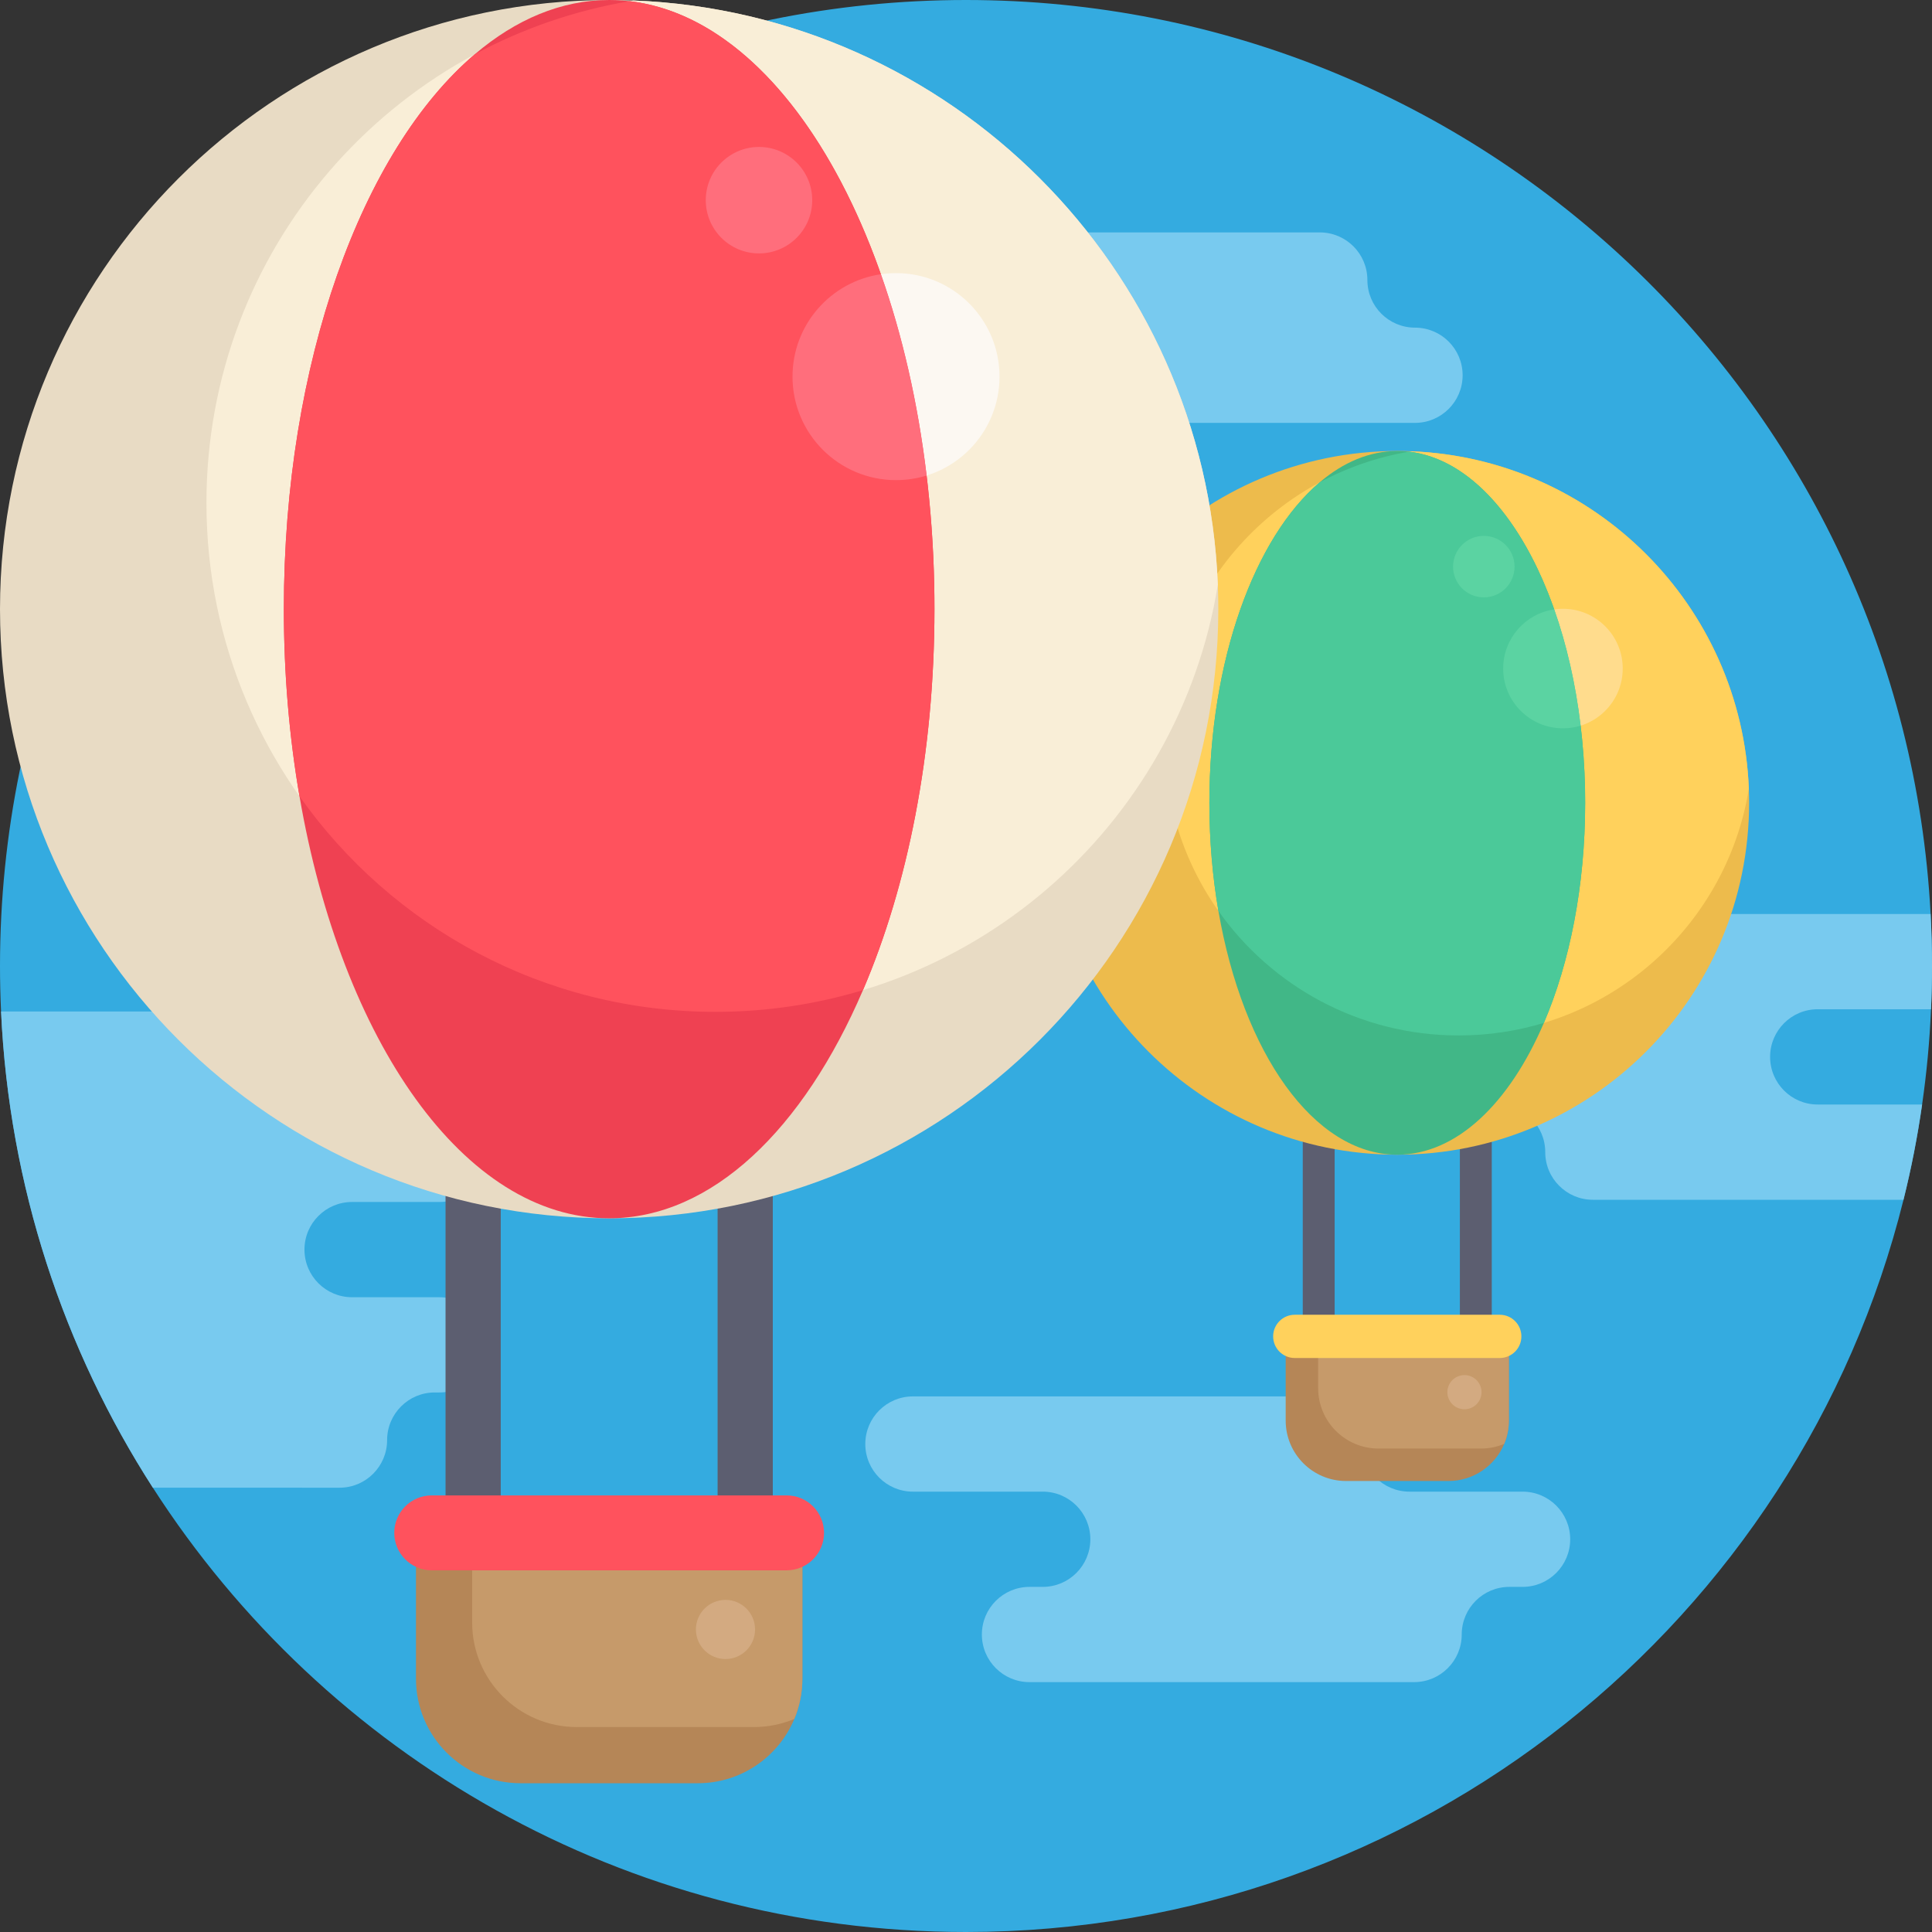 <?xml version="1.0" encoding="iso-8859-1"?>
<!-- Generator: Adobe Illustrator 19.0.0, SVG Export Plug-In . SVG Version: 6.00 Build 0)  -->
<svg xmlns="http://www.w3.org/2000/svg" xmlns:xlink="http://www.w3.org/1999/xlink" version="1.1" id="Capa_1" x="0px" y="0px" viewBox="0 0 512 512" style="enable-background:new 0 0 512 512;" xml:space="preserve">
<rect x="0" y="0" width="512" height="512" fill="#333333" stroke="none"/>
<path style="fill:#34ABE0;" d="M512,256c0,3.845-0.084,7.659-0.261,11.463c-0.366,8.526-1.16,16.948-2.361,25.245  c-1.223,8.558-2.873,16.98-4.932,25.245C476.756,429.401,376.027,512,256,512c-90.457,0-169.953-46.916-215.489-117.739  C16.906,357.554,2.424,314.41,0.282,268.058C0.094,264.056,0,260.044,0,256C0,114.615,114.615,0,256,0  c136.767,0,248.477,107.248,255.634,242.228C511.875,246.784,512,251.382,512,256z"/>
<g>
	<path style="fill:#78CAEF;" d="M125.367,347.47c2.288,2.288,3.699,5.444,3.699,8.923c0,6.969-5.653,12.622-12.622,12.622h-1.233   c-3.49,0-6.646,1.411-8.923,3.699c-2.288,2.288-3.699,5.444-3.699,8.923c0,6.969-5.653,12.622-12.622,12.622H40.511   C16.906,357.554,2.424,314.41,0.282,268.058h86.716c3.49,0,6.646,1.411,8.923,3.699c2.288,2.288,3.699,5.444,3.699,8.923   c0,6.969,5.653,12.622,12.622,12.622h4.2c6.969,0,12.622,5.642,12.622,12.612s-5.653,12.622-12.622,12.622H93.309   c-3.49,0-6.646,1.411-8.923,3.699c-2.288,2.278-3.699,5.433-3.699,8.923c0,6.969,5.653,12.622,12.622,12.622h23.134   C119.933,343.782,123.089,345.192,125.367,347.47z"/>
	<path style="fill:#78CAEF;" d="M360.899,382.681L360.899,382.681c0-6.969-5.65-12.62-12.62-12.62H241.933   c-6.969,0-12.62,5.65-12.62,12.62l0,0c0,6.969,5.65,12.62,12.62,12.62h34.399c6.969,0,12.62,5.65,12.62,12.62l0,0   c0,6.969-5.65,12.62-12.62,12.62h-3.507c-6.969,0-12.62,5.65-12.62,12.62l0,0c0,6.969,5.65,12.62,12.62,12.62h101.926   c6.969,0,12.62-5.65,12.62-12.62l0,0c0-6.969,5.65-12.62,12.62-12.62h3.507c6.969,0,12.62-5.65,12.62-12.62l0,0   c0-6.969-5.65-12.62-12.62-12.62H373.52C366.549,395.301,360.899,389.651,360.899,382.681z"/>
	<path style="fill:#78CAEF;" d="M469.096,280.085c0,6.969,5.642,12.622,12.612,12.622h27.669c-1.223,8.558-2.873,16.98-4.932,25.245   h-82.317c-3.479,0-6.635-1.411-8.923-3.699c-2.288-2.278-3.699-5.434-3.699-8.923c0-6.969-5.653-12.622-12.622-12.622h-60.301   c-3.49,0-6.646-1.411-8.923-3.699c-2.288-2.278-3.699-5.433-3.699-8.923c0-6.969,5.653-12.622,12.622-12.622h40.667   c3.49,0,6.646-1.411,8.923-3.688c2.288-2.288,3.699-5.444,3.699-8.923c0-6.969,5.653-12.622,12.622-12.622h109.14   c0.24,4.556,0.366,9.153,0.366,13.772c0,3.845-0.084,7.659-0.261,11.463h-30.03C474.739,267.463,469.096,273.115,469.096,280.085z"/>
	<path style="fill:#78CAEF;" d="M362.372,74.21v-0.001c0-6.969-5.65-12.619-12.619-12.619h-119.89   c-6.969,0-12.619,5.65-12.619,12.619v0.001c0,6.969,5.65,12.619,12.619,12.619h19.982c6.969,0,12.619,5.65,12.619,12.619v0.001   c0,6.969,5.65,12.619,12.619,12.619h99.908c6.969,0,12.619-5.65,12.619-12.619v-0.001c0-6.969-5.65-12.619-12.619-12.619l0,0   C368.021,86.829,362.372,81.179,362.372,74.21z"/>
</g>
<g>
	<rect x="345.245" y="289.28" style="fill:#5C5E70;" width="8.453" height="63.373"/>
	<rect x="386.884" y="289.28" style="fill:#5C5E70;" width="8.453" height="63.373"/>
</g>
<path style="fill:#EDBB4C;" d="M463.533,212.761c0,51.499-41.746,93.246-93.239,93.246c-51.499,0-93.246-41.746-93.246-93.246  c0-51.494,41.746-93.239,93.246-93.239c1.255,0,2.498,0.024,3.742,0.072c48.518,1.919,87.506,40.907,89.426,89.425  C463.509,210.263,463.533,211.506,463.533,212.761z"/>
<path style="fill:#FFD15C;" d="M463.461,209.019c-5.987,37.075-38.138,65.387-76.902,65.387c-43.032,0-77.91-34.884-77.91-77.91  c0-38.765,28.311-70.915,65.387-76.901C422.554,121.513,461.542,160.502,463.461,209.019z"/>
<path style="fill:#41B787;" d="M420.086,212.761c0,22.071-4.098,42.35-10.942,58.319c-9.125,21.293-23.139,34.926-38.849,34.926  c-22.168,0-40.95-27.111-47.402-64.596c-1.557-9.029-2.396-18.656-2.396-28.65c0-37.756,11.986-70.275,29.229-84.935  c6.27-5.335,13.236-8.305,20.569-8.305c0.67,0,1.333,0.024,1.998,0.072c0.38,0.03,0.754,0.066,1.135,0.109  c25.378,2.952,45.609,41.511,46.622,89.317C420.073,210.263,420.086,211.506,420.086,212.761z"/>
<circle style="fill:#FFDC8D;" cx="414.198" cy="177.173" r="15.841"/>
<path style="fill:#4BC999;" d="M420.086,212.761c0,22.071-4.098,42.35-10.942,58.319c-7.146,2.161-14.732,3.325-22.584,3.325  c-26.302,0-49.562-13.036-63.667-32.995c-1.557-9.029-2.396-18.656-2.396-28.65c0-37.756,11.986-70.275,29.229-84.935  c7.285-3.911,15.258-6.699,23.7-8.124c16.078,1.871,30.092,18.034,38.456,41.795c3.265,9.253,5.668,19.658,7.001,30.816  c0.646,5.407,1.044,10.99,1.165,16.706C420.073,210.263,420.086,211.506,420.086,212.761z"/>
<path style="fill:#B58657;" d="M399.867,353.855v22.614c0,2.185-0.441,4.273-1.231,6.168c-2.414,5.781-8.123,9.844-14.78,9.844  h-27.129c-8.842,0-16.006-7.17-16.006-16.012v-22.614H399.867z"/>
<path style="fill:#5BD3A2;" d="M418.884,192.313c-1.479,0.452-3.054,0.7-4.683,0.7c-8.751,0-15.843-7.092-15.843-15.843  c0-7.966,5.872-14.551,13.525-15.673C415.148,170.749,417.551,181.154,418.884,192.313z"/>
<path style="fill:#C69A6A;" d="M399.867,353.855v22.614c0,2.185-0.441,4.273-1.231,6.168c-1.901,0.802-3.989,1.243-6.181,1.243  h-27.129c-8.842,0-16.006-7.17-16.006-16.012v-14.013H399.867z"/>
<path style="fill:#FFD15C;" d="M397.45,348.422h-54.318c-3.166,0-5.733,2.567-5.733,5.733l0,0c0,3.166,2.567,5.733,5.733,5.733  h54.318c3.166,0,5.733-2.567,5.733-5.733l0,0C403.183,350.99,400.617,348.422,397.45,348.422z"/>
<circle style="fill:#D3AA81;" cx="388.096" cy="368.943" r="4.526"/>
<circle style="fill:#5BD3A2;" cx="393.226" cy="150.162" r="8.148"/>
<g>
	<rect x="118.073" y="293.898" style="fill:#5C5E70;" width="14.629" height="109.714"/>
	<rect x="190.171" y="293.898" style="fill:#5C5E70;" width="14.629" height="109.714"/>
</g>
<path style="fill:#E8DBC4;" d="M322.863,161.426c0,89.161-72.276,161.437-161.426,161.437C72.276,322.863,0,250.587,0,161.426  C0,72.276,72.276,0,161.437,0c2.173,0,4.326,0.042,6.478,0.125c83.999,3.323,151.5,70.823,154.823,154.823  C322.821,157.1,322.863,159.253,322.863,161.426z"/>
<path style="fill:#F9EED7;" d="M322.738,154.948c-10.365,64.188-66.027,113.204-133.141,113.204  c-74.501,0-134.886-60.395-134.886-134.886c0-67.114,49.016-122.776,113.204-133.141C251.914,3.448,319.415,70.949,322.738,154.948z  "/>
<path style="fill:#EF4152;" d="M247.641,161.426c0,38.212-7.095,73.32-18.944,100.968c-15.799,36.864-40.061,60.468-67.26,60.468  c-38.379,0-70.896-46.937-82.066-111.835c-2.696-15.632-4.148-32.298-4.148-49.601c0-65.369,20.752-121.668,50.604-147.047  C136.683,5.141,148.741,0,161.437,0c1.16,0,2.309,0.042,3.459,0.125c0.658,0.052,1.306,0.115,1.964,0.188  c43.938,5.11,78.963,71.868,80.718,154.634C247.62,157.1,247.641,159.253,247.641,161.426z"/>
<circle style="fill:#FCF8F2;" cx="237.453" cy="99.809" r="27.429"/>
<path style="fill:#FF525D;" d="M247.641,161.426c0,38.212-7.095,73.32-18.944,100.968c-12.372,3.741-25.506,5.757-39.1,5.757  c-45.537,0-85.807-22.57-110.226-57.125c-2.696-15.632-4.148-32.298-4.148-49.601c0-65.369,20.752-121.668,50.604-147.047  C138.439,7.608,152.242,2.78,166.86,0.315c27.836,3.239,52.099,31.222,66.581,72.359c5.653,16.018,9.812,34.032,12.121,53.352  c1.118,9.362,1.808,19.028,2.017,28.923C247.62,157.1,247.641,159.253,247.641,161.426z"/>
<path style="fill:#B58657;" d="M212.637,405.703v39.152c0,3.783-0.763,7.398-2.132,10.679c-4.18,10.01-14.064,17.042-25.59,17.042  h-46.968c-15.308,0-27.711-12.413-27.711-27.721v-39.152H212.637z"/>
<path style="fill:#FF6E7C;" d="M245.561,126.025c-2.56,0.784-5.287,1.212-8.108,1.212c-15.151,0-27.429-12.278-27.429-27.429  c0-13.793,10.167-25.192,23.416-27.136C239.094,88.691,243.252,106.705,245.561,126.025z"/>
<path style="fill:#C69A6A;" d="M212.637,405.703v39.152c0,3.783-0.763,7.398-2.132,10.679c-3.291,1.39-6.907,2.152-10.7,2.152  h-46.968c-15.308,0-27.711-12.413-27.711-27.721v-24.263H212.637z"/>
<path style="fill:#FF525D;" d="M208.452,396.298h-94.041c-5.483,0-9.927,4.444-9.927,9.927l0,0c0,5.483,4.444,9.927,9.927,9.927  h94.041c5.483,0,9.927-4.444,9.927-9.927l0,0C218.378,400.742,213.934,396.298,208.452,396.298z"/>
<circle style="fill:#D3AA81;" cx="192.261" cy="431.825" r="7.837"/>
<circle style="fill:#FF6E7C;" cx="201.143" cy="53.049" r="14.106"/>
<g>
</g>
<g>
</g>
<g>
</g>
<g>
</g>
<g>
</g>
<g>
</g>
<g>
</g>
<g>
</g>
<g>
</g>
<g>
</g>
<g>
</g>
<g>
</g>
<g>
</g>
<g>
</g>
<g>
</g>
</svg>
